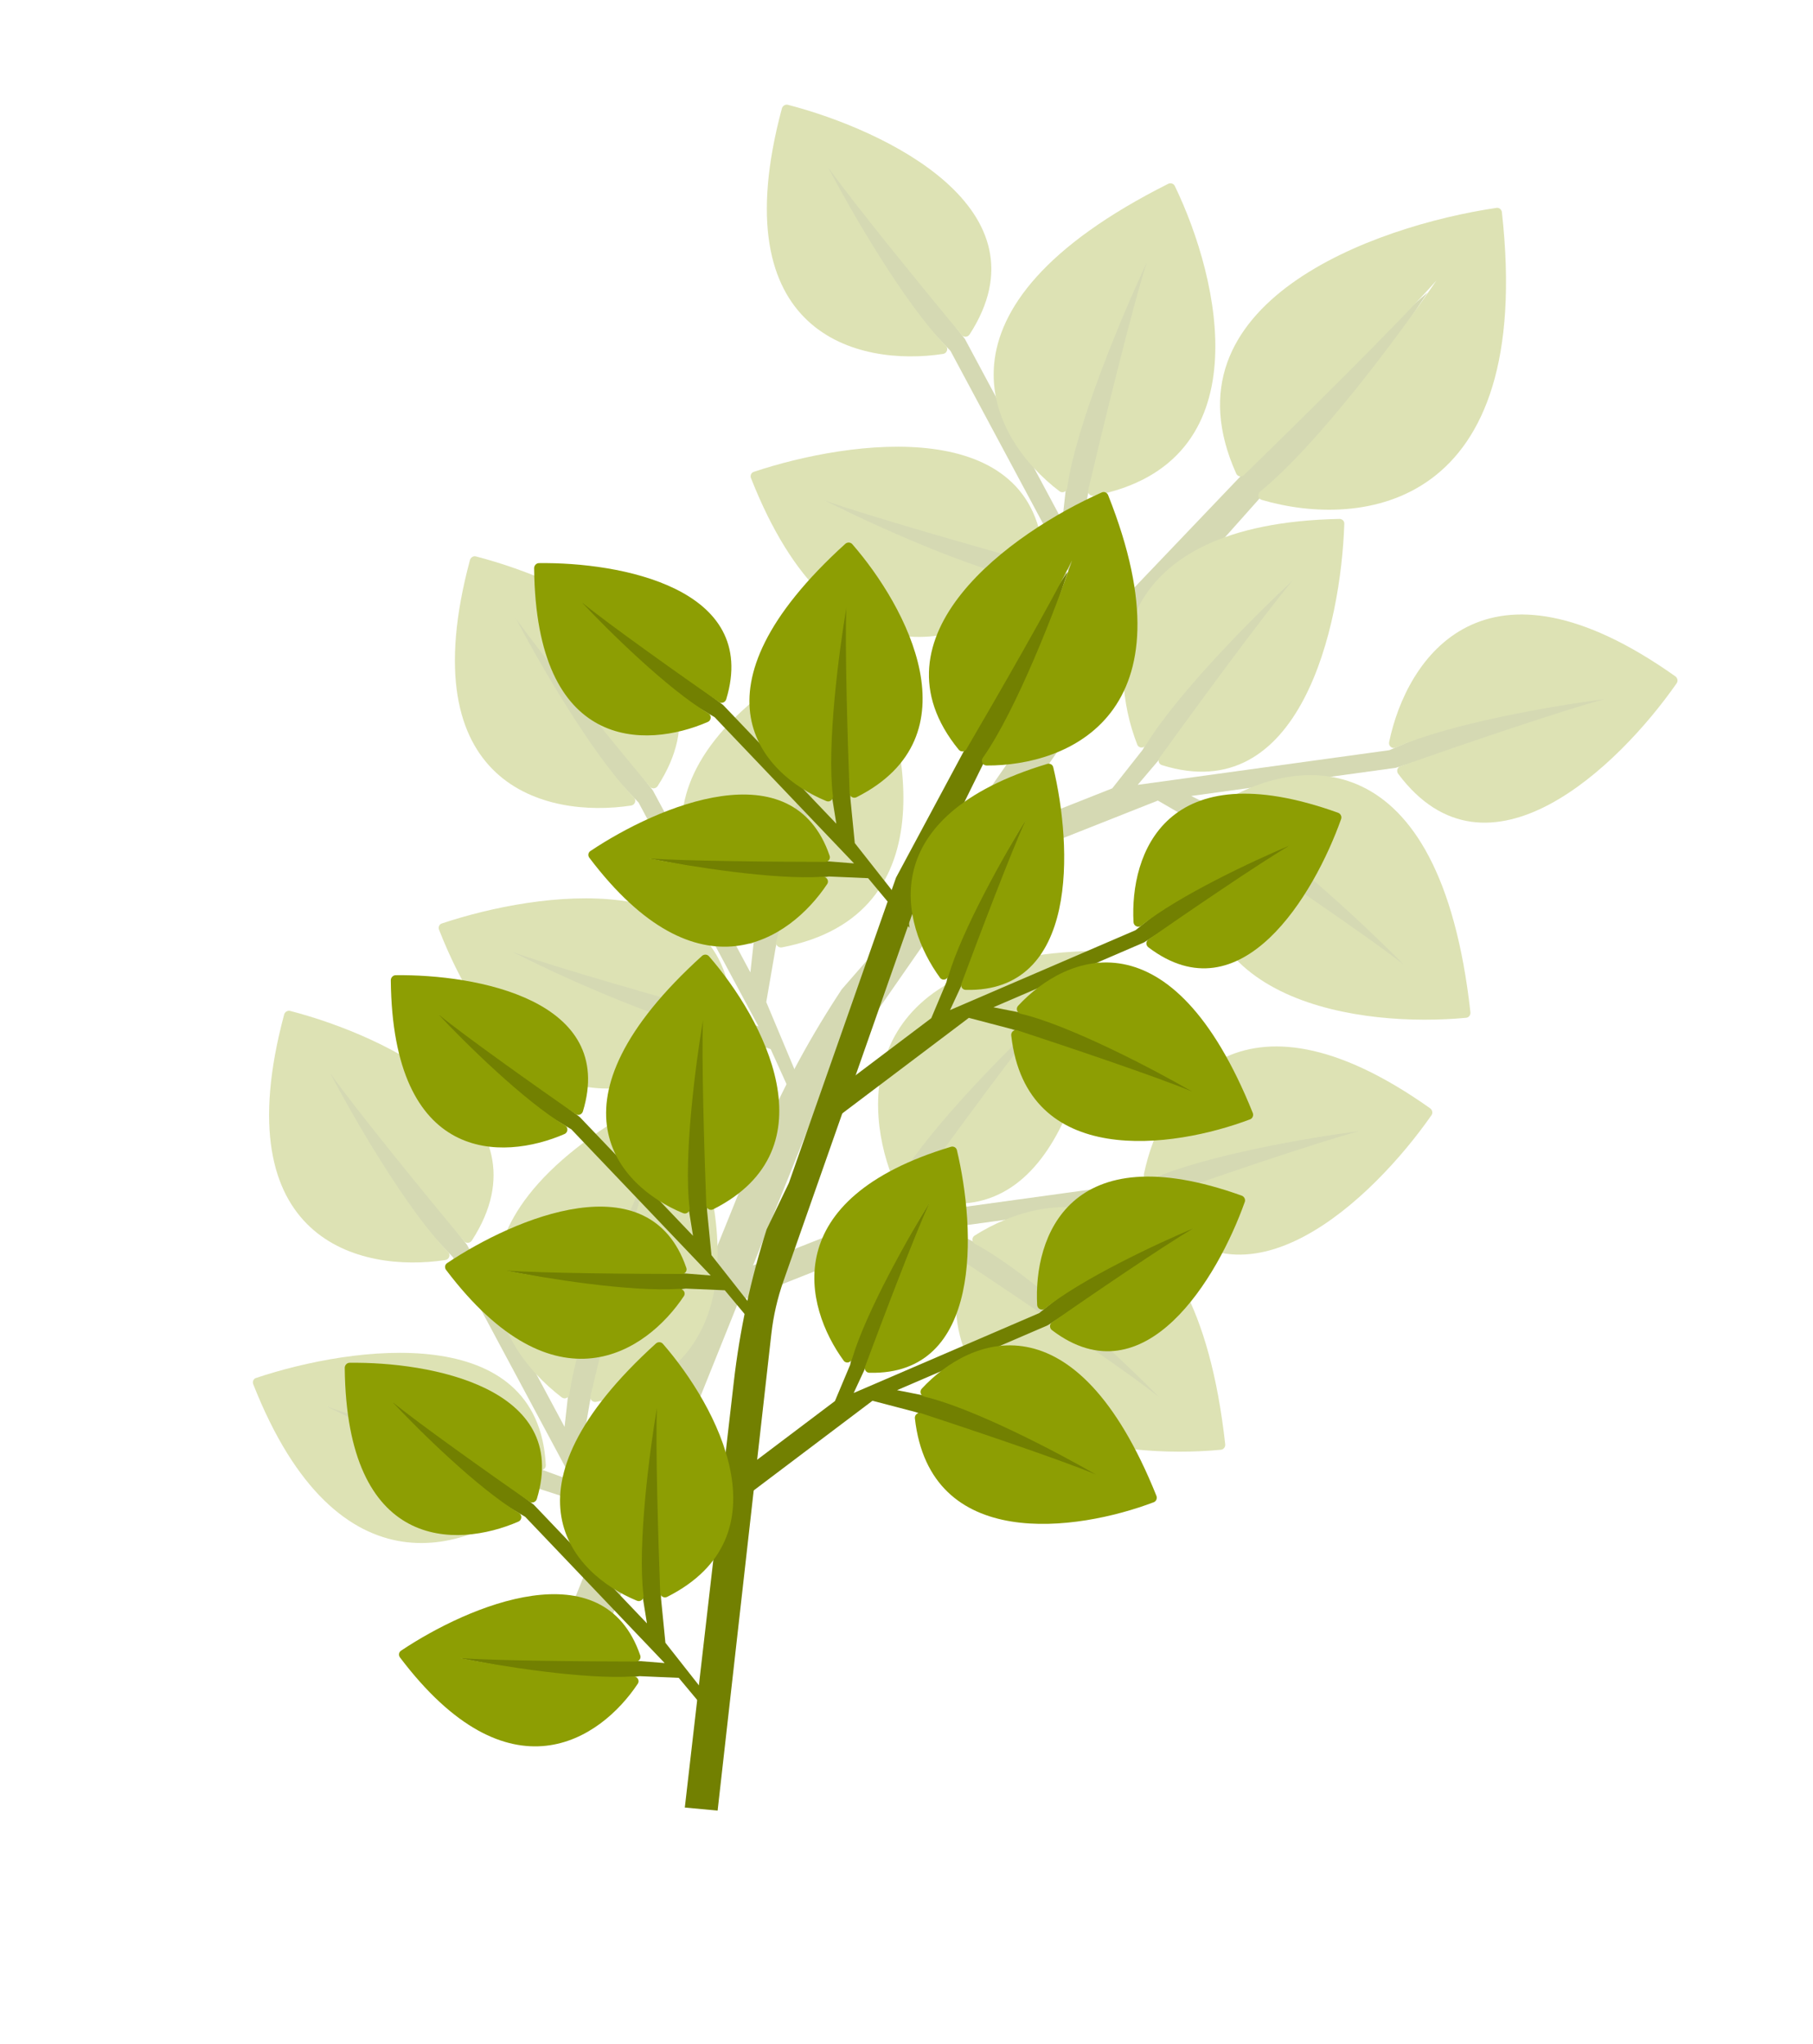 <svg width="2651" height="2989" viewBox="0 0 2651 2989" fill="none" xmlns="http://www.w3.org/2000/svg">
<g opacity="0.3">
<path d="M1988.13 514.025L2087.27 427.891L1947.97 637.587L1842.4 728.234L1667.1 925.176L1248.91 1527.16L1229.27 1555.44C1214.22 1577.1 1201.66 1600.39 1191.83 1624.86L859.025 2453.36L802.377 2431.87L1100.84 1693.87C1134.88 1609.7 1177.05 1529.05 1226.75 1453.07L1230.79 1446.89L1293.15 1375.3L1293.16 1375.3L1632.75 886.451L1988.13 514.025Z" fill="#728001"/>
<path d="M2196.09 310.285C2244.52 745.397 1990.26 773.78 1844.84 731.041C1839.4 729.443 1838.21 722.364 1842.63 718.806C1926.86 650.896 2048.2 486.838 2100.26 410.349C2048.07 469.78 1895.21 620.538 1818.78 694.862C1815.35 698.188 1809.6 696.984 1807.64 692.633C1695.33 442.893 2008.94 330.442 2188.29 303.994C2192.17 303.422 2195.65 306.39 2196.09 310.285Z" fill="#8D9E03"/>
<path d="M1251.28 287.357L1205.43 238.19L1263.17 351.905L1331.79 452.427L1389.8 513.127L1565.24 840.65L1522.42 825.052L1339.21 766.002L1199.66 729.706L1369.45 812.288L1448.51 842.999L1514.28 851.54L1582.98 873.766L1632.13 982.212L1636.89 948.917L1576.57 804.991L1590.59 723.825L1630.94 573.615L1688.03 349.279L1598.72 553.852L1573.68 643.342L1559.08 709.641L1553.33 761.615L1410.86 495.649L1251.28 287.357Z" fill="#728001"/>
<path d="M1708.1 268.869C1345.25 451.124 1445.42 639.514 1549.2 718.463C1553.54 721.76 1559.72 719.098 1560.44 713.826C1572.89 622.134 1642.22 457.762 1676.77 384.155C1655.73 449.033 1612.41 626.734 1591.16 716.813C1590.02 721.632 1594.51 726.008 1599.48 725.055C1846.85 677.56 1783.79 408.369 1717.8 271.928C1716.09 268.395 1711.61 267.106 1708.1 268.869Z" fill="#8D9E03"/>
<path d="M1143.29 158.597C1054.52 489.539 1254.89 536.511 1378.94 517.616C1384.72 516.736 1387.02 509.754 1383.07 505.74C1322.36 444.092 1243.66 307.529 1210.4 243.878C1245.93 294.658 1352.31 424.845 1406.47 490.142C1409.4 493.671 1415.18 493.106 1417.77 489.112C1536.24 305.95 1295.45 190.429 1152.03 153.265C1148.25 152.284 1144.31 154.814 1143.29 158.597Z" fill="#8D9E03"/>
<path d="M1098.08 699.177C1222.1 1014.15 1417.79 943.941 1510.33 861.644C1514.66 857.802 1512.32 850.757 1506.58 849.644C1418.78 832.632 1271.27 765.029 1205.33 731.664C1265.56 753.456 1432.83 801.08 1517.24 824.486C1521.75 825.735 1526.12 822.191 1525.89 817.577C1515.31 605.47 1244.39 642.507 1102.09 690.097C1098.38 691.339 1096.64 695.534 1098.08 699.177Z" fill="#8D9E03"/>
<path d="M795.158 947.832L749.302 898.665L807.049 1012.38L875.666 1112.9L933.679 1173.6L1109.12 1501.13L1066.3 1485.53L883.083 1426.48L743.534 1390.18L913.328 1472.76L992.382 1503.47L1058.15 1512.02L1126.86 1534.24L1176 1642.69L1180.76 1609.39L1120.44 1465.47L1134.47 1384.3L1174.82 1234.09L1231.91 1009.75L1142.6 1214.33L1117.56 1303.82L1102.95 1370.12L1097.21 1422.09L954.739 1156.13L795.158 947.832Z" fill="#728001"/>
<path d="M1251.97 929.343C889.127 1111.6 989.296 1299.99 1093.08 1378.94C1097.41 1382.23 1103.6 1379.57 1104.31 1374.3C1116.77 1282.61 1186.1 1118.24 1220.64 1044.63C1199.61 1109.51 1156.29 1287.21 1135.03 1377.29C1133.9 1382.11 1138.39 1386.48 1143.35 1385.53C1390.73 1338.03 1327.67 1068.84 1261.67 932.402C1259.96 928.869 1255.49 927.579 1251.97 929.343Z" fill="#8D9E03"/>
<path d="M687.169 819.07C598.391 1150.01 798.765 1196.99 922.819 1178.09C928.598 1177.21 930.893 1170.23 926.94 1166.21C866.231 1104.57 787.54 968.003 754.27 904.352C789.808 955.132 896.189 1085.32 950.348 1150.62C953.276 1154.15 959.059 1153.58 961.642 1149.59C1080.12 966.424 839.324 850.903 695.909 813.739C692.124 812.758 688.183 815.287 687.169 819.07Z" fill="#8D9E03"/>
<path d="M641.951 1359.65C765.977 1674.63 961.66 1604.42 1054.21 1522.12C1058.53 1518.28 1056.19 1511.23 1050.45 1510.12C962.657 1493.11 815.144 1425.5 749.204 1392.14C809.432 1413.93 976.708 1461.56 1061.12 1484.96C1065.62 1486.21 1070 1482.67 1069.77 1478.05C1059.19 1265.95 788.268 1302.98 645.966 1350.57C642.251 1351.81 640.517 1356.01 641.951 1359.65Z" fill="#8D9E03"/>
<path d="M523.473 1612.51L477.616 1563.34L535.363 1677.05L603.981 1777.58L661.994 1838.28L837.434 2165.8L794.612 2150.2L611.398 2091.15L471.848 2054.85L641.642 2137.44L720.696 2168.15L786.468 2176.69L855.173 2198.91L904.315 2307.36L909.076 2274.07L848.756 2130.14L862.782 2048.97L903.131 1898.76L960.221 1674.43L870.915 1879L845.872 1968.49L831.268 2034.79L825.521 2086.76L683.054 1820.8L523.473 1612.51Z" fill="#728001"/>
<path d="M980.29 1594.02C617.441 1776.27 717.611 1964.66 821.393 2043.61C825.727 2046.91 831.912 2044.25 832.628 2038.97C845.082 1947.28 914.412 1782.91 948.956 1709.3C927.924 1774.18 884.603 1951.88 863.349 2041.96C862.212 2046.78 866.705 2051.16 871.668 2050.2C1119.04 2002.71 1055.98 1733.52 989.988 1597.08C988.279 1593.54 983.801 1592.25 980.29 1594.02Z" fill="#8D9E03"/>
<path d="M415.483 1483.74C326.705 1814.69 527.08 1861.66 651.133 1842.76C656.913 1841.88 659.208 1834.9 655.255 1830.89C594.546 1769.24 515.854 1632.68 482.585 1569.03C518.123 1619.81 624.503 1749.99 678.662 1815.29C681.59 1818.82 687.373 1818.25 689.957 1814.26C808.435 1631.1 567.639 1515.58 424.224 1478.41C420.439 1477.43 416.498 1479.96 415.483 1483.74Z" fill="#8D9E03"/>
<path d="M370.266 2024.32C494.292 2339.3 689.975 2269.09 782.523 2186.79C786.845 2182.95 784.509 2175.91 778.765 2174.79C690.972 2157.78 543.458 2090.18 477.518 2056.81C537.746 2078.6 705.022 2126.23 789.432 2149.63C793.936 2150.88 798.314 2147.34 798.084 2142.73C787.503 1930.62 516.582 1967.65 374.28 2015.25C370.566 2016.49 368.831 2020.68 370.266 2024.32Z" fill="#8D9E03"/>
<path d="M2291.47 1045.66L2353.51 1019.74L2226.81 1034.38L2108.71 1063.79L2031.64 1097.1L1663.56 1147.81L1693.07 1113.07L1812.1 961.793L1894.62 843.55L1758.19 974.071L1701.92 1037.53L1671.06 1096.23L1626.35 1152.94L1434.75 1228.76L1409.91 1282.91L1693.06 1170.81L1764.3 1212.17L1891.13 1302.2L2081.65 1433.68L1920.86 1278.86L1845.64 1224.28L1788.55 1187.55L1741.81 1164.1L2040.71 1122.92L2291.47 1045.66Z" fill="#728001"/>
<path d="M2150.08 1480.44C2105.26 1076.87 1893.8 1105.34 1783.71 1175.22C1779.11 1178.14 1779.46 1184.87 1784.15 1187.37C1865.8 1230.91 1995.84 1353.03 2052.86 1411C1999.33 1368.73 1847.76 1266.37 1770.68 1215.14C1766.55 1212.4 1760.89 1215.09 1760.06 1220.08C1718.64 1468.54 1992.97 1502.94 2143.84 1488.47C2147.75 1488.09 2150.51 1484.34 2150.08 1480.44Z" fill="#8D9E03"/>
<path d="M2449.73 989.136C2170.25 790.898 2056.59 962.467 2031.2 1085.36C2030.02 1091.08 2035.77 1095.66 2040.9 1093.35C2119.8 1057.84 2275.2 1031.5 2346.45 1022.42C2286.48 1038.1 2127.44 1092.62 2047.4 1120.72C2043.07 1122.24 2041.59 1127.85 2044.44 1131.67C2175.02 1306.4 2367.01 1120.75 2451.69 999.184C2453.93 995.976 2452.92 991.402 2449.73 989.136Z" fill="#8D9E03"/>
<path d="M1958.54 758.902C1620.1 765.758 1617.94 973.644 1662.95 1089.02C1665.06 1094.41 1672.47 1094.67 1675.51 1089.67C1721.97 1013.25 1836.62 898.422 1890.82 848.184C1849.45 897.087 1746.67 1037.39 1695.4 1108.41C1692.66 1112.2 1694.46 1117.54 1698.87 1118.92C1901.44 1182.7 1960.84 915.793 1965.66 765.821C1965.79 761.906 1962.46 758.823 1958.54 758.902Z" fill="#8D9E03"/>
<path d="M1932.93 1677.39L1994.96 1651.47L1868.27 1666.11L1750.17 1695.52L1673.09 1728.83L1305.02 1779.54L1334.52 1744.8L1453.55 1593.52L1536.08 1475.28L1399.64 1605.8L1343.38 1669.26L1312.51 1727.96L1267.8 1784.66L1076.2 1860.49L1051.37 1914.64L1334.52 1802.54L1405.75 1843.9L1532.59 1933.92L1723.11 2065.41L1562.31 1910.58L1487.1 1856.01L1430 1819.28L1383.26 1795.83L1682.16 1754.65L1932.93 1677.39Z" fill="#728001"/>
<path d="M1791.53 2112.17C1746.71 1708.6 1535.25 1737.07 1425.16 1806.95C1420.56 1809.87 1420.91 1816.59 1425.61 1819.1C1507.26 1862.64 1637.3 1984.76 1694.32 2042.73C1640.79 2000.46 1489.21 1898.1 1412.13 1846.87C1408.01 1844.13 1402.34 1846.82 1401.51 1851.8C1360.09 2100.27 1634.42 2134.67 1785.29 2120.2C1789.2 2119.82 1791.97 2116.07 1791.53 2112.17Z" fill="#8D9E03"/>
<path d="M2091.18 1620.86C1811.71 1422.63 1698.04 1594.19 1672.65 1717.08C1671.47 1722.81 1677.22 1727.39 1682.36 1725.08C1761.26 1689.57 1916.66 1663.23 1987.9 1654.15C1927.94 1669.83 1768.9 1724.35 1688.85 1752.44C1684.52 1753.96 1683.05 1759.58 1685.89 1763.39C1816.48 1938.13 2008.47 1752.48 2093.15 1630.91C2095.38 1627.7 2094.38 1623.13 2091.18 1620.86Z" fill="#8D9E03"/>
<path d="M1600 1390.63C1261.56 1397.49 1259.4 1605.37 1304.41 1720.75C1306.51 1726.14 1313.93 1726.4 1316.97 1721.4C1363.42 1644.99 1478.07 1530.15 1532.27 1479.91C1490.91 1528.82 1388.13 1669.12 1336.85 1740.14C1334.12 1743.93 1335.92 1749.27 1340.32 1750.65C1542.89 1814.43 1602.3 1547.52 1607.12 1397.55C1607.24 1393.64 1603.91 1390.55 1600 1390.63Z" fill="#8D9E03"/>
</g>
<path d="M1503.58 922.855L1561.29 835.86L1498.98 1026.03L1437.3 1117.85L1344.71 1305.88L1151.82 1855.7L1145.46 1873.84C1136.73 1898.73 1130.83 1924.52 1127.88 1950.73L1049.31 2647.92L1001.35 2643.45L1073.02 2020.63C1081.72 1945.05 1097.77 1870.49 1120.94 1798.03V1798.03L1153.56 1729.97L1153.56 1729.97L1310.19 1283.48L1503.58 922.855Z" fill="#728001"/>
<path d="M1620.31 724.088C1747.52 1043.59 1562.91 1120.26 1442.52 1119.51C1436.85 1119.48 1433.82 1112.96 1437.08 1108.33C1486.86 1037.5 1544.1 888.561 1567.53 819.668C1540.34 875.826 1456.25 1021.9 1413.12 1095.6C1410.71 1099.72 1404.88 1100.09 1401.86 1096.39C1265.97 930.01 1479.59 778.637 1611.11 720.124C1614.69 718.531 1618.86 720.446 1620.31 724.088Z" fill="#8D9E03"/>
<path d="M891.011 905.277L845.461 877.32L913.795 952.213L987.663 1014.7L1044.97 1048.91L1248.77 1262.69L1212.66 1259.81L1059.77 1253.38L945.164 1255.13L1092.75 1282.44L1159.83 1289.22L1212.03 1281.83L1269.38 1284.3L1330 1356.98L1326.6 1330.47L1249.89 1232.97L1243.44 1167.81L1242.54 1044.18L1238.76 860.2L1213.67 1035.86L1213.44 1109.73L1216.29 1163.62L1222.9 1204.66L1057.4 1031.06L891.011 905.277Z" fill="#728001"/>
<path d="M1235.99 795.345C999.962 1009.5 1112.67 1132.06 1208.29 1171.53C1213.32 1173.61 1218.56 1169.38 1217.9 1164.1C1208.74 1090.55 1226.76 952.317 1237.51 889.308C1235.17 942.954 1239.51 1086.04 1242.31 1160.2C1242.5 1165.14 1247.96 1168.17 1252.47 1165.89C1428.49 1077.03 1325.2 886.417 1246.15 795.737C1243.57 792.779 1238.9 792.705 1235.99 795.345Z" fill="#8D9E03"/>
<path d="M781.008 830.988C783.651 1099.24 943.602 1095.44 1034.96 1055.82C1040.32 1053.49 1040.65 1046.13 1035.8 1043.26C976.26 1007.94 888.919 921.783 850.472 880.628C888.111 911.719 995.556 987.81 1051.34 1026.71C1055.1 1029.33 1060.5 1027.27 1061.88 1022.72C1111.5 859.556 905.592 821.977 788.027 823.544C784.117 823.596 780.969 827.072 781.008 830.988Z" fill="#8D9E03"/>
<path d="M861.758 1254.45C1021.54 1465.88 1155.14 1374.74 1209.56 1292.83C1212.76 1288.01 1208.61 1281.83 1202.77 1282.23C1131.36 1287.01 1006.72 1266.87 949.92 1255.43C1000.23 1259.34 1136.47 1260.4 1206.68 1260.47C1211.36 1260.48 1214.62 1255.93 1213.13 1251.56C1159.42 1094.37 962.219 1178.4 863.234 1244.64C859.978 1246.82 859.397 1251.32 861.758 1254.45Z" fill="#8D9E03"/>
<path d="M681.452 1507.95L635.902 1479.99L704.236 1554.88L778.104 1617.37L835.411 1651.58L1039.21 1865.36L1003.1 1862.48L850.213 1856.05L735.605 1857.8L883.191 1885.11L950.267 1891.89L1002.47 1884.5L1059.82 1886.98L1120.44 1959.65L1117.04 1933.14L1040.33 1835.64L1033.88 1770.48L1032.98 1646.85L1029.2 1462.87L1004.11 1638.53L1003.88 1712.4L1006.73 1766.29L1013.34 1807.33L847.844 1633.73L681.452 1507.95Z" fill="#728001"/>
<path d="M1026.43 1398.02C790.403 1612.17 903.108 1734.73 998.73 1774.2C1003.76 1776.28 1009 1772.05 1008.35 1766.77C999.184 1693.22 1017.2 1554.99 1027.95 1491.98C1025.61 1545.62 1029.95 1688.71 1032.75 1762.87C1032.94 1767.81 1038.4 1770.84 1042.91 1768.56C1218.93 1679.7 1115.64 1489.09 1036.59 1398.41C1034.01 1395.45 1029.34 1395.38 1026.43 1398.02Z" fill="#8D9E03"/>
<path d="M571.449 1433.66C574.092 1701.91 734.043 1698.11 825.4 1658.49C830.762 1656.16 831.088 1648.8 826.245 1645.93C766.7 1610.6 679.359 1524.45 640.913 1483.3C678.552 1514.39 785.997 1590.48 841.782 1629.38C845.544 1632 850.942 1629.94 852.325 1625.39C901.938 1462.22 696.033 1424.65 578.467 1426.21C574.558 1426.27 571.41 1429.74 571.449 1433.66Z" fill="#8D9E03"/>
<path d="M652.198 1857.12C811.978 2068.55 945.578 1977.41 999.999 1895.5C1003.2 1890.68 999.046 1884.5 993.208 1884.9C921.805 1889.68 797.159 1869.54 740.361 1858.1C790.669 1862.01 926.91 1863.07 997.122 1863.14C1001.8 1863.15 1005.06 1858.6 1003.57 1854.23C949.86 1697.04 752.66 1781.07 653.674 1847.31C650.419 1849.49 649.838 1853.99 652.198 1857.12Z" fill="#8D9E03"/>
<path d="M614.093 2074.76L568.543 2046.8L636.877 2121.69L710.745 2184.18L768.051 2218.39L971.852 2432.17L935.738 2429.29L782.854 2422.86L668.246 2424.61L815.832 2451.92L882.908 2458.7L935.109 2451.31L992.459 2453.79L1053.08 2526.46L1049.68 2499.95L972.972 2402.45L966.525 2337.29L965.619 2213.66L961.838 2029.68L936.75 2205.34L936.52 2279.21L939.375 2333.1L945.982 2374.14L780.485 2200.54L614.093 2074.76Z" fill="#728001"/>
<path d="M959.07 1964.82C723.043 2178.98 835.749 2301.54 931.371 2341.01C936.404 2343.09 941.644 2338.86 940.986 2333.58C931.825 2260.03 949.84 2121.8 960.594 2058.79C958.247 2112.43 962.592 2255.52 965.394 2329.68C965.58 2334.62 971.039 2337.65 975.551 2335.37C1151.57 2246.51 1048.29 2055.9 969.227 1965.22C966.648 1962.26 961.98 1962.18 959.07 1964.82Z" fill="#8D9E03"/>
<path d="M504.089 2000.47C506.733 2268.72 666.683 2264.92 758.041 2225.3C763.403 2222.97 763.729 2215.61 758.886 2212.74C699.341 2177.41 612 2091.26 573.554 2050.11C611.193 2081.2 718.637 2157.29 774.423 2196.19C778.185 2198.81 783.582 2196.75 784.966 2192.2C834.579 2029.03 628.674 1991.46 511.108 1993.02C507.199 1993.07 504.051 1996.55 504.089 2000.47Z" fill="#8D9E03"/>
<path d="M584.839 2423.93C744.619 2635.36 878.219 2544.22 932.64 2462.3C935.84 2457.49 931.687 2451.31 925.849 2451.7C854.446 2456.49 729.8 2436.35 673.002 2424.91C723.31 2428.81 859.551 2429.88 929.763 2429.95C934.437 2429.96 937.704 2425.41 936.21 2421.04C882.501 2263.85 685.301 2347.88 586.315 2414.12C583.06 2416.29 582.479 2420.8 584.839 2423.93Z" fill="#8D9E03"/>
<path d="M1848.61 1265.92L1890.65 1232.93L1796.68 1270.98L1712.43 1318.54L1660.43 1360.38L1389.16 1477.2L1404.41 1444.34L1463.56 1303.22L1501.74 1195.14L1424.86 1324.05L1395.19 1384.58L1383.98 1436.1L1361.73 1489.02L1231 1587.7L1223.44 1634.45L1416.64 1488.58L1479.98 1505.18L1596.22 1547.29L1770.05 1607.67L1614.05 1523.11L1544.87 1497.22L1493.34 1481.17L1452.56 1473.11L1672.85 1378.24L1848.61 1265.92Z" fill="#728001"/>
<path d="M1831.83 1627.61C1713.02 1331.87 1558.94 1394.97 1488.7 1470.92C1485.01 1474.92 1487.16 1481.3 1492.34 1482.52C1564.48 1499.49 1687.84 1564.41 1743.19 1596.39C1693.7 1575.54 1558.02 1529.9 1487.51 1506.76C1482.81 1505.22 1478.07 1509.29 1478.64 1514.31C1500.8 1710.24 1715.43 1679.62 1827.93 1636.99C1831.6 1635.6 1833.29 1631.25 1831.83 1627.61Z" fill="#8D9E03"/>
<path d="M1956.5 1188.59C1704.04 1097.86 1652.03 1249.17 1657.44 1348.6C1657.75 1354.43 1664.54 1357.3 1668.92 1353.75C1722.73 1310.19 1833.86 1258.23 1885.81 1236.48C1843.58 1260.97 1734.9 1335.28 1679.04 1374.07C1675.27 1376.69 1675.33 1382.47 1679.11 1385.34C1814.87 1488.56 1921.66 1308.54 1961.04 1197.76C1962.35 1194.07 1960.18 1189.91 1956.5 1188.59Z" fill="#8D9E03"/>
<path d="M1531.36 1117.17C1277.58 1193.53 1316.63 1350.47 1374.53 1429.97C1377.93 1434.64 1385.16 1432.89 1386.83 1427.28C1407.15 1358.67 1469.35 1248.78 1499.81 1199.5C1478.67 1245.32 1430.32 1372.7 1405.86 1438.51C1404.23 1442.89 1407.36 1447.53 1411.98 1447.65C1578.04 1451.91 1567.77 1237.8 1540.05 1121.96C1539.14 1118.15 1535.11 1116.04 1531.36 1117.17Z" fill="#8D9E03"/>
<path d="M1707.73 1825.89L1749.77 1792.9L1655.8 1830.95L1571.55 1878.5L1519.55 1920.35L1248.28 2037.17L1263.53 2004.31L1322.68 1863.19L1360.86 1755.11L1283.97 1884.01L1254.31 1944.55L1243.1 1996.07L1220.85 2048.99L1090.12 2147.67L1082.56 2194.42L1275.76 2048.55L1339.1 2065.15L1455.34 2107.25L1629.17 2167.63L1473.17 2083.07L1403.99 2057.19L1352.46 2041.14L1311.68 2033.08L1531.97 1938.21L1707.73 1825.89Z" fill="#728001"/>
<path d="M1690.94 2187.58C1572.14 1891.84 1418.06 1954.94 1347.82 2030.89C1344.12 2034.89 1346.27 2041.27 1351.45 2042.49C1423.6 2059.45 1546.96 2124.38 1602.31 2156.36C1552.82 2135.51 1417.14 2089.87 1346.63 2066.73C1341.93 2065.19 1337.19 2069.25 1337.76 2074.28C1359.92 2270.21 1574.55 2239.59 1687.05 2196.96C1690.72 2195.57 1692.41 2191.22 1690.94 2187.58Z" fill="#8D9E03"/>
<path d="M1815.61 1748.56C1563.15 1657.83 1511.15 1809.13 1516.55 1908.57C1516.87 1914.4 1523.66 1917.27 1528.04 1913.72C1581.85 1870.16 1692.98 1818.2 1744.93 1796.45C1702.7 1820.94 1594.02 1895.25 1538.16 1934.04C1534.39 1936.66 1534.45 1942.43 1538.23 1945.31C1673.99 2048.53 1780.78 1868.51 1820.16 1757.73C1821.47 1754.04 1819.3 1749.88 1815.61 1748.56Z" fill="#8D9E03"/>
<path d="M1390.48 1677.14C1136.7 1753.5 1175.74 1910.44 1233.65 1989.94C1237.05 1994.61 1244.28 1992.86 1245.94 1987.25C1266.27 1918.64 1328.47 1808.75 1358.92 1759.47C1337.78 1805.29 1289.44 1932.67 1264.98 1998.48C1263.35 2002.86 1266.48 2007.5 1271.1 2007.62C1437.16 2011.88 1426.88 1797.77 1399.17 1681.93C1398.26 1678.13 1394.23 1676.01 1390.48 1677.14Z" fill="#8D9E03"/>
</svg>
